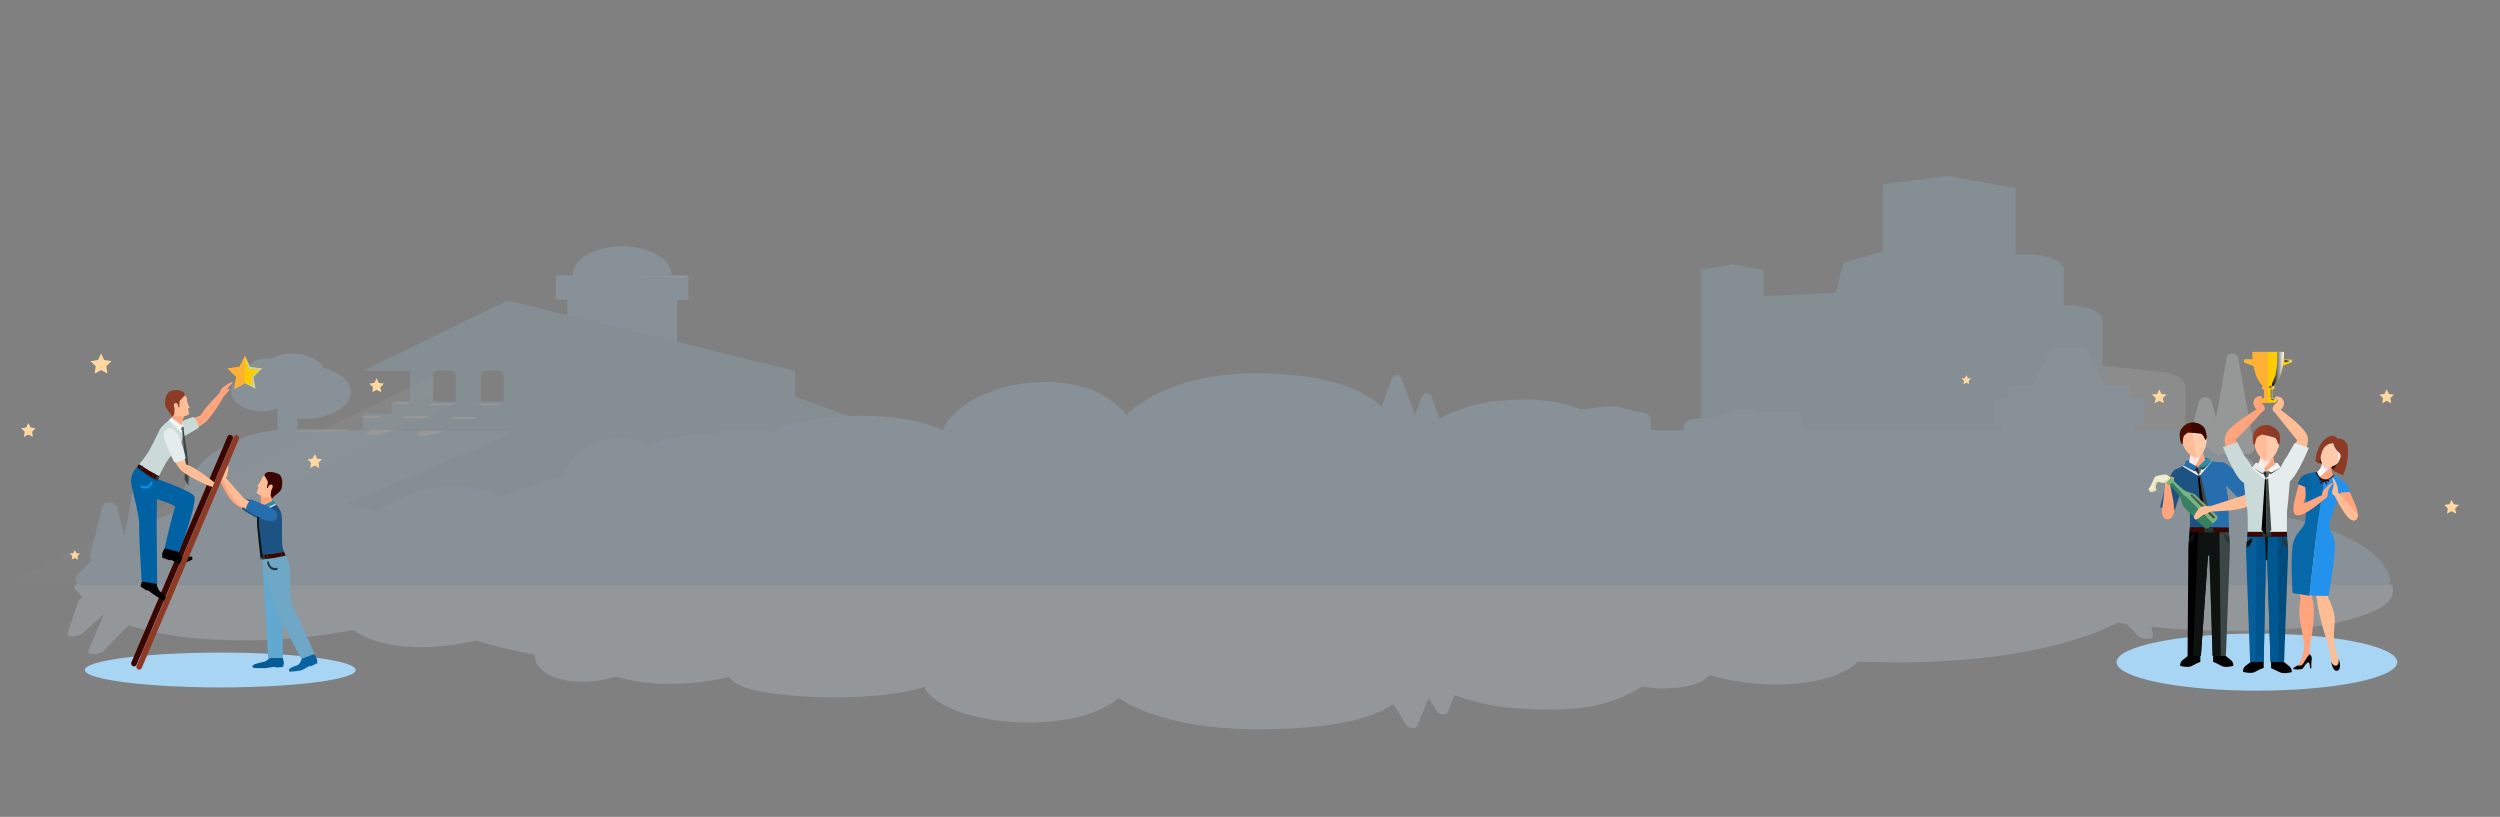 <?xml version="1.0" encoding="utf-8"?>
<!-- Generator: Adobe Illustrator 22.0.1, SVG Export Plug-In . SVG Version: 6.00 Build 0)  -->
<svg version="1.1" id="Layer_1" xmlns="http://www.w3.org/2000/svg" xmlns:xlink="http://www.w3.org/1999/xlink" x="0px" y="0px"
	 width="919.4px" height="300.4px" viewBox="0 0 919.4 300.4" style="enable-background:new 0 0 919.4 300.4;" xml:space="preserve"
	>
<rect x="0" y="0" width="919.4" height="300.4" fill="#808080" stroke="none"/>
<style type="text/css">
	.st0{opacity:0.2;}
	.st1{opacity:0.6;}
	.st2{fill:#E8EAED;}
	.st3{fill:#A8D5F4;}
	.st4{fill:#96C7E2;}
	.st5{fill:#9AC8E2;}
	.st6{fill:#F8F9FA;}
	.st7{fill:url(#SVGID_1_);}
	.st8{fill:#C5221F;}
	.st9{fill:url(#SVGID_2_);}
	.st10{fill:url(#SVGID_3_);}
	.st11{fill:url(#SVGID_4_);}
	.st12{opacity:0.3;fill:url(#SVGID_5_);enable-background:new    ;}
	.st13{fill:url(#SVGID_6_);}
	.st14{fill:#E1F4FF;}
	.st15{fill:url(#SVGID_7_);}
	.st16{fill:url(#SVGID_8_);}
	.st17{fill:#FFD89F;}
	.st18{fill:#3B0500;}
	.st19{fill:#FFA47C;}
	.st20{fill:#1D5383;}
	.st21{fill:#065A93;}
	.st22{fill:#61A9D1;}
	.st23{fill:#0A63A0;}
	.st24{fill:#6FA7C6;}
	.st25{fill:#2C3534;}
	.st26{fill:#276EAE;}
	.st27{fill:url(#SVGID_9_);}
	.st28{fill:#576A68;}
	.st29{fill:#278DAE;}
	.st30{fill:#0E1211;}
	.st31{fill:#FFBD95;}
	.st32{fill:#C9DAD8;}
	.st33{fill:#0061A3;}
	.st34{fill:#ACBBB9;}
	.st35{fill:#E4EDEB;}
	.st36{fill:url(#SVGID_10_);}
	.st37{fill:#F4F8F7;}
	.st38{fill:#3A4745;}
	.st39{fill:#8D3B26;}
	.st40{fill:#0096EA;}
	.st41{fill:#FFCC00;}
	.st42{fill:#FFB136;}
	.st43{clip-path:url(#SVGID_12_);}
	.st44{fill:url(#SVGID_13_);}
	.st45{fill:#FFCAAA;}
	.st46{fill:url(#SVGID_14_);}
	.st47{opacity:0.1;fill:#FF4500;enable-background:new    ;}
	.st48{fill:url(#SVGID_15_);}
	.st49{fill:url(#SVGID_16_);}
	.st50{fill:#1D2323;}
	.st51{fill:url(#SVGID_17_);}
	.st52{fill:url(#SVGID_18_);}
	.st53{fill:#368160;}
	.st54{fill:#74B57E;}
	.st55{fill:url(#SVGID_19_);}
	.st56{fill:#EFEDD1;}
	.st57{fill:#E0DAA1;}
	.st58{clip-path:url(#SVGID_21_);}
	.st59{fill:url(#SVGID_22_);}
	.st60{fill:url(#SVGID_23_);}
	.st61{fill:#004C7F;}
	.st62{fill:#005893;}
	.st63{fill:#055D99;}
	.st64{fill:#00558E;}
	.st65{fill:url(#SVGID_24_);}
	.st66{fill:url(#SVGID_25_);}
	.st67{fill:url(#SVGID_26_);}
	.st68{fill:url(#SVGID_27_);}
	.st69{fill:url(#SVGID_28_);}
	.st70{fill:url(#SVGID_29_);}
	.st71{fill:url(#SVGID_30_);}
	.st72{fill:#0768AA;}
	.st73{fill:#2392EC;}
	.st74{fill:#291417;}
	.st75{fill:#42262B;}
	.st76{fill:#2E0008;}
	.st77{fill:#583339;}
	.st78{fill:#0863A0;}
	.st79{fill:url(#SVGID_31_);}
	.st80{fill:url(#SVGID_32_);}
	.st81{fill:url(#SVGID_33_);}
	.st82{fill:url(#SVGID_34_);}
	.st83{fill:url(#SVGID_35_);}
</style>
<title>question_background22222</title>
<g>
	<g class="st0">
		<g class="st1">
			<path class="st2" d="M794,136.6l-42.8-4.2v48h52.5v-38.1C803.7,139.5,799.7,137.1,794,136.6z"/>
		</g>
		<path class="st3" d="M253.2,101.2H247c0-5.9-8.2-10.6-18.2-10.6s-18.2,4.7-18.2,10.6h-6.2v9h4.2v28.3H249v-28.2h4.2L253.2,101.2
			L253.2,101.2z"/>
		<path class="st4" d="M292.4,145.9v-9.5l-105.7-25.9l-53.2,25.9h17.3v11.3H144v4.4h-10.5v5.9h100.9l8.5,8.4H284l4.8-8.4H312v-5
			L292.4,145.9L292.4,145.9z M167.6,147.7h-8.4v-9.6c0.1-1.1,1.1-1.9,2.2-1.8l0,0h0.1h3.8c1.1-0.2,2.1,0.6,2.3,1.7v0.1L167.6,147.7
			L167.6,147.7z M185.2,147.7h-8.4v-9.6c0.1-1.1,1.1-1.9,2.2-1.8h3.9c1.1-0.2,2.1,0.6,2.3,1.7v0.1V147.7z"/>
		<path class="st5" d="M773.4,117.8c0-3-5.7-5.5-12.6-5.5h-1.8V99.2c0-3.1-5.7-5.6-12.6-5.6h-5.2V69.2l-24.9-4.5l-23.7,3v24.7
			l-14.7,4.3l-2.8,11l-26.5,1.2v-9.7l-11.4-2l-11.5,2v63.2h147.5V117.8z"/>
		<path class="st3" d="M838.9,192.8c-0.1-10.7-6.2-20.9-16.6-28.1c-7.8-4.5-16.6-6.7-25.6-6.4H663.8l-1.9-6.8h-15l-1-0.4
			c-2.8-1.1-5.9-1.2-8.8-0.2l-8.2,3h-5.6c-2.1-0.1-3.9,1.4-4.2,3.5v0.8H607v-4c-0.1-1.2-1.1-2.2-2.3-2.4l-11.8-2.5l-11.6,1.3
			l0.6,7.6h-475c-9-0.3-17.7,1.9-25.5,6.4l-0.5,0.3c-9.9,6.1-16,16.5-16.7,28.1l-0.4,21.1h775.4L838.9,192.8z"/>
		<path class="st3" d="M851,194.7l-65.8-28v-10.9h3.4v-9.5h-5.5V142l-8.7-0.2L767,128h-12.4l-7.4,13.8l-8.7,0.2v4.3H733v9.5h3.4
			v15.8l31.3,24.4L851,194.7z"/>
		<path class="st3" d="M747,156h26v5h-26V156z M747,164h26v5h-26V164z"/>
		<path class="st4" d="M186.2,160.4v-1.7c0-1.5,2.5-2.7,5.5-2.7h8v-6.8l23.9-10.8l22.4,10.8v4.3h15.6c2,0,3.5,0.8,3.5,1.7v37.1
			H110.6L186.2,160.4z"/>
		<path class="st3" d="M119,135.3c-1.5-3-6.1-5.3-11.5-5.3c-2.8,0-5.6,0.7-8,2l-1.6-0.2c-3.6,0-6.6,1.9-6.6,4.2c0,0.5,0.2,1,0.4,1.4
			c-4,1.2-6.7,3.7-6.7,6.6c0,4,5.2,7.3,11.6,7.3c1.9,0,3.7-0.4,5.5-1v8.7h7.3v-5.1l2.6,0.1c9.4,0,17-4.4,17-9.8c0-4-4.1-7.4-10-9
			V135.3z"/>
		<path class="st6" d="M165.9,149l1.6-0.6h-8.4l-1.6,0.6H165.9z M156.3,153.7l1.7-0.7h-8.3l-1.7,0.7H156.3z"/>
		
			<linearGradient id="SVGID_1_" gradientUnits="userSpaceOnUse" x1="-1521.405" y1="-161" x2="-1521.405" y2="-160" gradientTransform="matrix(21 0 0 -1 32067 -2)">
			<stop  offset="0" style="stop-color:#F8F9FA;stop-opacity:0"/>
			<stop  offset="0.15" style="stop-color:#F8F9FA;stop-opacity:0.2"/>
			<stop  offset="0.32" style="stop-color:#F8F9FA;stop-opacity:0.5"/>
			<stop  offset="0.48" style="stop-color:#F8F9FA;stop-opacity:0.7"/>
			<stop  offset="0.64" style="stop-color:#F8F9FA;stop-opacity:0.8"/>
			<stop  offset="0.78" style="stop-color:#F8F9FA;stop-opacity:0.9"/>
			<stop  offset="0.9" style="stop-color:#F8F9FA"/>
			<stop  offset="1" style="stop-color:#F8F9FA"/>
		</linearGradient>
		<path class="st7" d="M125.1,159l2.9-1h-18.1l-2.9,1H125.1z"/>
		<path class="st8" d="M98.1,159L98.1,159z"/>
		
			<linearGradient id="SVGID_2_" gradientUnits="userSpaceOnUse" x1="-1436.936" y1="360.333" x2="-1419.336" y2="360.333" gradientTransform="matrix(19 0 0 -6 28848 2323)">
			<stop  offset="0" style="stop-color:#F8F9FA;stop-opacity:0"/>
			<stop  offset="0.15" style="stop-color:#F8F9FA;stop-opacity:0.2"/>
			<stop  offset="0.32" style="stop-color:#F8F9FA;stop-opacity:0.5"/>
			<stop  offset="0.48" style="stop-color:#F8F9FA;stop-opacity:0.7"/>
			<stop  offset="0.64" style="stop-color:#F8F9FA;stop-opacity:0.8"/>
			<stop  offset="0.78" style="stop-color:#F8F9FA;stop-opacity:0.9"/>
			<stop  offset="0.9" style="stop-color:#F8F9FA"/>
			<stop  offset="1" style="stop-color:#F8F9FA"/>
		</linearGradient>
		<path class="st9" d="M103,158c-2.4,0-4.8,0.2-7.2,0.6c-4.2,0.7-8.1,2.4-11.4,5L84,164c1.9-0.2,3.7-0.6,5.4-1.4
			c3.9-2.5,8.3-4,12.9-4.2L103,158L103,158z"/>
		
			<linearGradient id="SVGID_3_" gradientUnits="userSpaceOnUse" x1="-1437.577" y1="5.85" x2="-1437.577" y2="7.44" gradientTransform="matrix(9.99 0 0 -2 14501.399 463)">
			<stop  offset="0" style="stop-color:#F8F9FA;stop-opacity:0"/>
			<stop  offset="0.15" style="stop-color:#F8F9FA;stop-opacity:0.2"/>
			<stop  offset="0.32" style="stop-color:#F8F9FA;stop-opacity:0.5"/>
			<stop  offset="0.48" style="stop-color:#F8F9FA;stop-opacity:0.7"/>
			<stop  offset="0.64" style="stop-color:#F8F9FA;stop-opacity:0.8"/>
			<stop  offset="0.78" style="stop-color:#F8F9FA;stop-opacity:0.9"/>
			<stop  offset="0.9" style="stop-color:#F8F9FA"/>
			<stop  offset="1" style="stop-color:#F8F9FA"/>
		</linearGradient>
		<path class="st10" d="M136.5,158c-2,1.1-2,2,0.1,2c2.9-0.2,5.7-0.9,8.4-2H136.5z"/>
		<path class="st6" d="M149.6,148.6l1.4-0.6h-6v0.6H149.6z M138.5,153.7l1.5-0.7h-6v0.7H138.5z M183.8,149l1.6-0.6H177l-1.6,0.6
			H183.8z M319.9,160.4l5-2H304l-5,2H319.9z M173.7,154.1l1.7-0.7h-8.3l-1.7,0.7H173.7z"/>
		
			<linearGradient id="SVGID_4_" gradientUnits="userSpaceOnUse" x1="-1437.629" y1="6.151" x2="-1437.629" y2="7.736" gradientTransform="matrix(9.99 0 0 -2 14520.399 463)">
			<stop  offset="0" style="stop-color:#F8F9FA;stop-opacity:0"/>
			<stop  offset="0.15" style="stop-color:#F8F9FA;stop-opacity:0.2"/>
			<stop  offset="0.32" style="stop-color:#F8F9FA;stop-opacity:0.5"/>
			<stop  offset="0.48" style="stop-color:#F8F9FA;stop-opacity:0.7"/>
			<stop  offset="0.64" style="stop-color:#F8F9FA;stop-opacity:0.8"/>
			<stop  offset="0.78" style="stop-color:#F8F9FA;stop-opacity:0.9"/>
			<stop  offset="0.9" style="stop-color:#F8F9FA"/>
			<stop  offset="1" style="stop-color:#F8F9FA"/>
		</linearGradient>
		<path class="st11" d="M155,158.4c-2,1.1-2,2,0.1,2c2.9-0.2,5.7-0.9,8.4-2H155z"/>
		
			<linearGradient id="SVGID_5_" gradientUnits="userSpaceOnUse" x1="-1587.827" y1="456.047" x2="-1588.116" y2="456.615" gradientTransform="matrix(168 0 0 -77.3 266866 35457.199)">
			<stop  offset="0" style="stop-color:#FFFFFF;stop-opacity:0"/>
			<stop  offset="9.000000e-02" style="stop-color:#FFFFFF;stop-opacity:0.1"/>
			<stop  offset="0.26" style="stop-color:#FFFFFF;stop-opacity:0.2"/>
			<stop  offset="0.5" style="stop-color:#FFFFFF;stop-opacity:0.4"/>
			<stop  offset="0.78" style="stop-color:#FFFFFF;stop-opacity:0.7"/>
			<stop  offset="1" style="stop-color:#FFFFFF"/>
		</linearGradient>
		<path class="st12" d="M167.4,148.4h-8v-9.2c0-0.5,0.2-1,0.6-1.1L0,215.2h29.4"/>
		
			<linearGradient id="SVGID_6_" gradientUnits="userSpaceOnUse" x1="-1544.754" y1="-578.08" x2="-1543.758" y2="-578.08" gradientTransform="matrix(30 0 0 -0.6 46565 -245)">
			<stop  offset="0" style="stop-color:#F1F3F4;stop-opacity:0"/>
			<stop  offset="0.22" style="stop-color:#F1F3F4;stop-opacity:0.3"/>
			<stop  offset="0.5" style="stop-color:#F1F3F4;stop-opacity:0.6"/>
			<stop  offset="0.73" style="stop-color:#F1F3F4;stop-opacity:0.8"/>
			<stop  offset="0.91" style="stop-color:#F1F3F4;stop-opacity:0.9"/>
			<stop  offset="1" style="stop-color:#F1F3F4"/>
		</linearGradient>
		<path class="st13" d="M252.2,102.1v-0.6h-29.9L252.2,102.1z"/>
		<path class="st14" d="M30.9,214.2h845.6c1.5,0,3.3,0.8,3.4,1.6c0.5,2,0.3,5.5-6.1,8.5c-9.8,4.6-23.7,7.7-53.2,7.7
			c-9.9,0-19.6-0.5-29.4-1.5l0.6,3.2c0.3,1.7-4,1.7-5.7,0l-4-4.2l-3.3-0.5c-17.7,9-46.2,14.6-81,14.6c-4.8,0-9.7-0.1-14.5-0.3
			c-4,4.4-15,8.4-29.4,8.4c-8.6,0.1-17-1.1-25.2-3.4c-3,3.5-9.7,4.9-17.5,4.9c-2.4,0-4.9-0.3-7.3-0.7c-12,7.3-23.3,9.2-42.7,8.2
			c-9-0.3-17.8-2-26.3-5l-2.4,6.2c-0.5,1.1-3.1,1.1-3.8,0l-3.3-5.1l-4.2,10.1c-0.4,1.1-3,1.1-3.8,0l-5-8c-6.7,4.8-20.8,9.3-49.5,9.3
			c-37,0-51.4-11.5-51.4-11.5c-4.7,3.6-10.1,6-15.7,7.2c-12.1,2.5-24.5,2.4-36.5-0.3c-5.2-1-10.1-3-14.6-5.8
			c-5.3-3.7-4.5-5.3-4.5-5.3s-5.2,2-16.5,3.2c-9.9,0.9-19.7,1-29.6,0.3c-19.9-1.3-24.9-4.8-25.9-7.1c-7.1,1.8-14.5,2.6-21.7,2.6
			c-6.8,0.1-13.5-0.8-19.9-2.7c-4,1.2-8.1,1.9-12.3,1.9c-10.7,0-17.7-4.3-17.7-10c-7.3-1.3-14.4-3-21.4-5.1
			c-20.9,4.6-36.9,2.2-45.3-3.9c-13.4,2.5-26.9,3.8-40.6,3.8c-16.9,0-31.5-2-42-5.6l-9,9.3c-1.8,1.9-6.6,1.9-5.8,0l5.7-13.2h-0.2
			l-7.4,6.7c-2,1.8-6.3,1.8-5.7,0l3.9-11.5c0.3-0.7,0.9-1.2,1.6-1.4l-3-3.5C26.8,215.5,28.8,214.2,30.9,214.2L30.9,214.2z"/>
		<path class="st3" d="M30.2,215.2h846.6c0.7,0.1,1.4-0.2,1.8-0.7c0.4-0.5,0.6-1.2,0.5-1.8c-1-3.1-3.9-8.6-12.4-13.2
			c-12.7-7-28.4-11.7-57-11.7c-9.3,0-18.4,0.8-27.6,2.2l-1.2-4.6c-0.6-2.6-4.9-2.6-5.5,0l-1.6,6.2l-3,0.7
			c-25.9-14.6-55.1-21.8-84.8-21.2c-4.6,0-9.2,0.1-13.7,0.4c-8.3-7.9-19.2-12.1-30.6-11.8c-7.9-0.2-15.7,1.4-22.9,4.7
			c-3.8-5-10.3-6.8-17.6-6.8c-2.3,0-4.6,0.3-6.8,1c-12.7-10-23.6-12.7-41.3-11.3c-8.3,0.4-16.4,2.7-23.7,6.7l-3-8.3
			c-0.5-1-1.8-1.3-2.7-0.8l0,0c-0.3,0.2-0.6,0.5-0.8,0.8l-2.5,7l-5-13.7c-0.5-1-1.8-1.3-2.7-0.8l0,0c-0.3,0.2-0.6,0.5-0.8,0.8
			l-3.8,10.6c-6.7-6.3-19.9-12.3-46.2-12.3c-33.9,0-47.7,15.3-47.7,15.3c-1.2-2-7-7.4-14-9.8c-11.1-3.3-22.9-3.1-33.9,0.6
			c-6.8,2.2-11.3,5-14.2,7.7c-5.6,5-5.2,7.3-5.2,7.3s-4.5-2.8-14.9-4.4c-9.2-1.3-18.4-1.4-27.6-0.4c-18.9,1.8-24.6,6.5-26.2,9.9
			c-12.7-5-26.7-5-39.4,0c-3.4-1.7-7.1-2.6-10.9-2.6c-10,0-18.3,6-20.6,14c-7.8,2-15.4,4.6-22.9,7.6c-15.2-6.5-32.6-4.3-45.6,5.7
			c-12-3.8-24.4-5.7-36.9-5.6c-15.2-0.1-30.3,2.7-44.4,8.4l-2.5-13.6c-0.5-2.8-5-2.8-5.6,0l-3.5,19.4h-0.3l-2.5-10.1
			c-0.7-2.5-5-2.5-5.6,0l-4.3,17.2c-0.2,0.8,0,1.6,0.6,2.1l-5.6,5.6C27.2,213.2,28.2,215.2,30.2,215.2L30.2,215.2z"/>
		
			<linearGradient id="SVGID_7_" gradientUnits="userSpaceOnUse" x1="-817.669" y1="205.046" x2="-840.389" y2="213.146" gradientTransform="matrix(16.03 0 0 -37 24831.682 16710)">
			<stop  offset="0" style="stop-color:#BDC1C6"/>
			<stop  offset="5.000000e-02" style="stop-color:#C1C5C9"/>
			<stop  offset="0.41" style="stop-color:#DBDEE1"/>
			<stop  offset="0.74" style="stop-color:#EBEEEF"/>
			<stop  offset="1" style="stop-color:#F1F3F4"/>
		</linearGradient>
		<path class="st15" d="M818.8,132.2l-5.8,32.2c-0.1,0.6,0.1,1.3,0.5,1.8s1,0.8,1.7,0.8h11.6c0.7,0,1.3-0.3,1.7-0.8s0.6-1.2,0.5-1.8
			l-5.8-32.2c0-1.2-1-2.2-2.2-2.2S818.8,131,818.8,132.2z"/>
		
			<linearGradient id="SVGID_8_" gradientUnits="userSpaceOnUse" x1="-862.881" y1="103.27" x2="-882.491" y2="113.97" gradientTransform="matrix(11.97 0 0 -18.89 18334.451 8303.06)">
			<stop  offset="0" style="stop-color:#BDC1C6"/>
			<stop  offset="5.000000e-02" style="stop-color:#C1C5C9"/>
			<stop  offset="0.41" style="stop-color:#DBDEE1"/>
			<stop  offset="0.74" style="stop-color:#EBEEEF"/>
			<stop  offset="1" style="stop-color:#F1F3F4"/>
		</linearGradient>
		<path class="st16" d="M808.5,148l-3.4,13.7c-0.2,0.8,0,1.6,0.4,2.3c0.5,0.6,1.2,1,2,1h7c0.8,0,1.5-0.4,2-1
			c0.5-0.7,0.6-1.5,0.4-2.3l-3.4-13.7c-0.4-1.4-1.8-2.2-3.2-1.8C809.4,146.5,808.7,147.1,808.5,148z"/>
	</g>
	<polygon class="st17" points="116.6,168.7 115.8,167 114.9,168.7 113.1,168.9 114.4,170.2 114.1,172.1 115.8,171.2 117.4,172.1 
		117.1,170.2 118.4,168.9 	"/>
	<polygon class="st17" points="139.3,140.8 138.5,139.1 137.7,140.8 135.8,141.1 137.2,142.4 136.9,144.2 138.5,143.4 140.2,144.2 
		139.9,142.4 141.2,141.1 	"/>
	<polygon class="st17" points="38.3,132.4 37.2,130 36,132.4 33.3,132.8 35.2,134.7 34.8,137.4 37.2,136.1 39.5,137.4 39.1,134.7 
		41,132.8 	"/>
	<polygon class="st17" points="11.3,157.2 10.4,155.6 9.6,157.2 7.8,157.5 9.1,158.8 8.8,160.7 10.4,159.8 12.1,160.7 11.8,158.8 
		13.1,157.5 	"/>
	<polygon class="st17" points="28.1,203.4 27.5,202.3 27,203.4 25.7,203.6 26.6,204.5 26.4,205.8 27.5,205.2 28.7,205.8 28.5,204.5 
		29.4,203.6 	"/>
	<path class="st3" d="M81,240c-27.5,0-49.8,2.9-49.8,6.4s22.3,6.4,49.8,6.4s49.8-2.9,49.8-6.4S108.5,240,81,240z"/>
	<path class="st18" d="M48.3,243.6l35.4-83.1c0.2-0.5,0.8-0.7,1.3-0.5l0.1,0.1c0.5,0.2,0.7,0.8,0.5,1.3l-35.4,83.1
		c-0.2,0.5-0.8,0.7-1.3,0.5l-0.1-0.1C48.3,244.7,48.1,244.1,48.3,243.6z"/>
	<path class="st19" d="M93.4,185.6c-2.5-0.9-6.7-3.9-7.6-2.1s3.5,3.7,7.7,5.6s5.7,2.4,6.2,0.1C100.1,187.4,95.9,186.5,93.4,185.6z"
		/>
	<path class="st19" d="M85.7,180.1c-1.7-1.9-4.2-4.7-4.2-4.7l-1,0.8c0,0,1.5,3,2.6,4.9c1.2,2,2.3,3.6,3.4,4.2
		c0.6,0.5,1.6,0.4,2.1-0.3c0.2-0.3,0.3-0.6,0.3-1C88.5,183.2,87.3,182,85.7,180.1z"/>
	<path class="st19" d="M82.4,171.2c-0.4,0-0.8,1.1-1.2,1.9c-0.6,1.2-1.2,1.4-1.3,2.2s0.4,1.3,1,1c0.7-0.4,1.2-1.1,1.3-1.9
		C82.5,173.4,82.8,171.2,82.4,171.2z"/>
	<path class="st20" d="M97.4,186.3c-1.7-0.8-6.4-2.9-6.6-2.7c-0.9,1-1.5,2.1-1.8,3.4c-0.1,0.4,4.1,2.9,6.2,3.8
		c0.6,0.3,4.2,1.7,5.2-0.4C101.1,188.9,100.2,187.6,97.4,186.3z"/>
	<path class="st21" d="M99.5,241.6c-0.6,0.7-1.3,1.3-2.1,1.7c-0.8,0.2-3.5,0.7-4.3,1.3c-0.2,0.1-0.3,0.6-0.2,0.8
		c0.4,0.5,3.6,0.3,4.8,0.3c0.9-0.1,3.5-0.5,3.5-0.5l0.1,0.3l2.7-0.2c0.2-0.5,0.4-1,0.4-1.6c-0.1-0.8-0.3-1.6-0.7-2.3L99.5,241.6z"/>
	<path class="st22" d="M96.4,204.9l1,16.8l1.2,20.3h5.4c0,0,0-17.1-0.3-20.1s1.4-11.5,1.7-13.1c0.4-1.9,0.1-3.8-1-5.4
		C103.8,202.2,96.4,204.9,96.4,204.9z"/>
	<path class="st23" d="M115.1,240.3l-4,1.7c-0.3,0.9-0.7,1.7-1.3,2.4c-0.7,0.5-3,0.9-3.5,1.8c-0.1,0.2,0.1,0.8,0.1,0.8
		c1.5,0,3-0.2,4.5-0.5c1.1-0.5,2.1-1.1,3.1-1.7l0.2,0.3l2.5-1.2c0-0.5,0-1.1-0.2-1.6C116.2,241.4,115.7,240.8,115.1,240.3z"/>
	<path class="st20" d="M103.5,189.1c-0.5-2.3-2.4-4.3-2.7-3.8s-3.2,1-4.2,0.8c0,0-2.2,2.9-2,5.8c0.2,2.6,0.6,5.2,1.1,7.8
		c0.5,3.1,1.3,8.7,1.3,8.7l8.8-2c0,0-1-3-1.7-4.4S104,191.4,103.5,189.1z"/>
	<path class="st24" d="M106.7,209.4c-0.1-2.8-1.6-5.1-2.4-6.4c-2.7,0.5-5.4,0.8-8.1,1l0.6,4.3l4.6,16.4l9.4,17.6l4.9-1.8
		c0,0-6-13.6-7.9-17.1C106.3,220.8,106.8,211.1,106.7,209.4z"/>
	<path class="st25" d="M99.9,208.5c-0.6-0.5-1-1.3-1-2.1l-0.7,0.2c0.1,1,0.5,1.9,1.2,2.5c0.8,0.6,1.8,0.8,2.7,0.4l-0.1-0.7
		C101.3,209,100.5,208.9,99.9,208.5z"/>
	<path class="st18" d="M100.4,203.6c-2.2,0.3-4.2,0.4-4.2,0.4l0.3,1.7c0,0,3.2-0.3,4.3-0.5s4.3-0.9,4.3-0.9l-0.8-1.4
		C104.3,203,101.4,203.5,100.4,203.6z"/>
	<polygon class="st25" points="96.2,204 96.4,205.7 97.5,205.6 97.3,203.9 	"/>
	
		<rect x="103.4" y="203.1" transform="matrix(0.987 -0.162 0.162 0.987 -31.642 19.443)" class="st25" width="0.3" height="1.8"/>
	
		<rect x="98.3" y="203.7" transform="matrix(0.993 -0.121 0.121 0.993 -24.033 13.415)" class="st25" width="0.3" height="1.8"/>
	<polygon class="st20" points="95.7,185.8 95.7,187.3 100.7,184.9 99.8,183.8 	"/>
	<polygon class="st26" points="96,187.6 97,185.2 95.7,185.8 	"/>
	<path class="st19" d="M100,181.6c0.1-0.8-4.1,0.1-4.2,0.4s0.5,3.4,0,4.5c0,0,0,0.6,0.8,0.5c1.3-0.4,2.6-1.1,3.7-1.9
		C99.9,184,99.8,182.8,100,181.6z"/>
	
		<linearGradient id="SVGID_9_" gradientUnits="userSpaceOnUse" x1="100.028" y1="480.779" x2="97.758" y2="487.209" gradientTransform="matrix(1 0 0 1 0 -298)">
		<stop  offset="0" style="stop-color:#B5BFBF"/>
		<stop  offset="1" style="stop-color:#FFFFFF"/>
	</linearGradient>
	<polygon class="st27" points="96.4,186.9 95.3,188.9 101.6,185.6 101,185.2 	"/>
	<polygon class="st20" points="95.9,186.9 97.2,186.9 96.4,186.1 	"/>
	<path class="st28" d="M95.7,186.5l-0.4,1.2l0.5,0.3l0.8-0.6c0-0.2-0.1-0.4-0.2-0.6C96.2,186.6,96,186.6,95.7,186.5z"/>
	<polygon class="st29" points="96.4,186.1 96.4,187.6 101.3,185.2 100.5,184.1 	"/>
	<path class="st30" d="M95.8,188l-0.5-0.3c-0.5,1.1-0.8,2.3-0.8,3.5c-0.1,2.6,1.4,14.8,1.4,14.8l0.7-1.6c0,0-1.2-8.9-1.4-11.5
		C95.1,191.3,95.4,189.6,95.8,188z"/>
	<path class="st31" d="M97.5,174.6c-0.8,0.5-1.3,1.2-1.5,2.1c-0.8,1.3-1.4,2.1-1.4,2.1l0.5,0.4c0,0-0.4,1-0.7,1.8
		c-0.2,0.4,0.9,0.9,1.9,1.5c0.9,0.4,1.9,0.6,2.9,0.4c1-0.4,1.9-1.2,2.5-2.1c1.3-1.9,1.3-3.3,1.1-3.8
		C102.1,174.3,98.8,173.6,97.5,174.6z"/>
	<path class="st18" d="M102.2,174.2c-1.7-0.7-3.7-0.9-4.5-0.2c-0.2,0.3-0.4,0.5-0.5,0.9c0.5,0.7,1,1.5,1.3,2.3
		c0,0.7-0.2,1.5-0.4,2.1l0.4,0.2c0,0,0.3-1.4,1.2-1.3c1.3,0.1,0.1,2,0.1,2l-0.3,1.9c0,0,0.4,1.6,0.8,1c0.8-1.1,2.6-1.9,3.2-3.3
		C103.9,178.5,104.3,175.1,102.2,174.2z"/>
	<path class="st31" d="M83.8,171.3c-0.4,0-0.8,1.1-1.2,1.9c-0.6,1.2-1.2,1.4-1.3,2.2s0.4,1.3,1,1c0.7-0.4,1.2-1.1,1.3-1.9
		C83.9,173.5,84.2,171.3,83.8,171.3z"/>
	<path class="st19" d="M74.1,152.7c-4.1,1.5-13,4.2-13.1,7.1c0,0,0.3,1.7,1.6,2.1c2.4,0.7,12.3-5.8,12.9-6.8S75.6,152.1,74.1,152.7z
		"/>
	<path class="st32" d="M64,156.3c-0.6,0.4-4.2,2.5-3.1,4.7c0.8,1.6,2.5,1.7,5.5,0.1c1.8-0.9,6.7-3.6,6.7-3.9
		c-0.2-1.4-0.9-2.7-1.8-3.8C71,153.1,66.2,155.1,64,156.3z"/>
	<path class="st19" d="M80.7,144.6c-2.6,2.7-7.6,7.7-7.5,9.9c0,0,0.4,1.4,1.4,1.3c1.8-0.2,7.5-9.3,7.8-10.4S81.6,143.6,80.7,144.6z"
		/>
	<path d="M67.1,205c-0.7-0.7-1.3-1.5-1.7-2.4l-4.4-1.4c-0.6,0.6-1,1.4-1.3,2.2c-0.1,0.6-0.1,1.2,0,1.7l2.8,1l0.2-0.3
		c1.1,0.6,2.3,1.1,3.5,1.5c1.2,0.2,4.5-1.5,4.5-1.5s0.1-0.7,0-0.9C70.1,204.2,67.9,205.4,67.1,205z"/>
	<path class="st33" d="M57.2,175.9c0,0-5.9,1.4-6.9,2.3s0.8,2.6,2,3.4c1.4,0.9,12.5,3.8,12.1,4.9c-1.1,3-3.9,15.1-3.9,15.1l5.4,1.4
		c0,0,6.5-17.2,5.6-20.4C71,180.8,57.2,175.9,57.2,175.9z"/>
	<path d="M58.6,217.3c-0.5-0.8-0.8-1.6-1-2.6l-3.8-2.3c-0.7,0.5-1.2,1-1.7,1.7c-0.2,0.5-0.3,1.1-0.4,1.6l2.3,1.5l0.3-0.2
		c0,0,2.1,1.6,2.9,2.1c1,0.6,3.7,2.4,4.4,2.1c0.2-0.1,0.3-0.6,0.2-0.8C61.3,219.6,59.2,217.9,58.6,217.3z"/>
	<path class="st32" d="M63,154.5c-0.1-0.5-3.2,1.5-4.3,3.6c-1.5,3-2.6,5.4-3.4,6.8c-1.4,2.5-3.1,4.8-5,6.8l7.5,4.9
		c1-2.3,2.2-4.6,3.5-6.8c1.8-2.9,4.1-4.3,5.2-6.7c1.3-2.8,0.3-6.3,0.3-6.3C65.7,156.7,63.1,155,63,154.5z"/>
	<path class="st33" d="M57.8,176.7l-7.4-5c-1.8,1.8-2.6,4.5-2,7c0.3,1.6,3,11.5,2.8,14.6s0.9,20.5,0.9,20.5l5.7,1l-0.2-22
		L57.8,176.7z"/>
	<path class="st18" d="M51.1,170.7l-0.8,1.1c0,0,2.8,2,3.7,2.7s3.8,2.3,3.8,2.3l0.8-1.6c0,0-1.8-1-3.7-2.1L51.1,170.7z"/>
	<polygon class="st25" points="56.9,176.3 57.9,176.8 58.6,175.2 57.8,174.8 	"/>
	
		<rect x="51" y="172" transform="matrix(0.558 -0.83 0.83 0.558 -119.849 119.144)" class="st25" width="1.9" height="0.3"/>
	
		<rect x="55.5" y="174.8" transform="matrix(0.525 -0.851 0.851 0.525 -122.08 131.061)" class="st25" width="1.9" height="0.3"/>
	<polygon class="st34" points="62.8,154.4 67.3,157.8 67.7,156.4 63.8,153.4 	"/>
	<polygon class="st35" points="67,158.1 67.7,156.4 66.4,155.4 	"/>
	<path class="st19" d="M64.2,150.4c-0.2,1.6-0.8,3-1.7,4.3c0.6,0.6,1.3,1.1,2,1.4c0.7,0.2,1.5,0.4,2.3,0.4c-0.1-1.3,1.3-4.1,1.4-4.4
		S64.3,149.6,64.2,150.4z"/>
	
		<linearGradient id="SVGID_10_" gradientUnits="userSpaceOnUse" x1="65.466" y1="452.518" x2="64.196" y2="456.108" gradientTransform="matrix(1 0 0 1 0 -298)">
		<stop  offset="0" style="stop-color:#B5BFBF"/>
		<stop  offset="1" style="stop-color:#FFFFFF"/>
	</linearGradient>
	<polygon class="st36" points="62.3,154.6 61.7,155 67.3,159.5 66.7,157.3 	"/>
	<polygon class="st34" points="65.9,157.2 67.2,157.4 66.9,156.5 	"/>
	<path class="st28" d="M66.7,157.2c-0.2,0.1-0.3,0.3-0.3,0.5l0.7,0.8l0.6-0.2l-0.1-1.3C67.2,157,66.9,157.1,66.7,157.2z"/>
	<polygon class="st37" points="62,154.6 66.6,158 66.9,156.5 63.1,153.6 	"/>
	<path class="st38" d="M67.6,158.3l-0.6,0.2c0,0,0.2,2.3,0.5,4.9c0.5,4.3,0.6,8.6,0.4,12.9l1.4,2.3c0.2-5.5-0.2-11.1-1.2-16.5
		C67.8,160.1,67.6,158.3,67.6,158.3z"/>
	<path class="st31" d="M68.8,147.6c0.1-0.9-0.3-1.9-0.9-2.5c-1-1.3-4.5-1.4-5.9,1.1c-0.3,0.5-0.7,1.9,0.2,4.1c0.4,1.1,1.1,2,2,2.6
		c0.9,0.4,2,0.5,3,0.3c1.1-0.3,2.3-0.5,2.3-1c-0.1-0.9-0.3-2-0.3-2l0.6-0.2C69.8,150,69.3,149.1,68.8,147.6z"/>
	<path class="st39" d="M63.3,143.6c-2.4,0.4-2.8,3.9-2.6,5.3c0.3,1.6,1.9,2.8,2.4,4.1c0.3,0.7,1-0.8,1-0.8l0.1-2c0,0-0.8-2.1,0.5-2
		c0.9,0.1,0.9,1.6,0.9,1.6l0.4-0.1c-0.1-0.8,0-1.5,0.1-2.3c0.6-0.7,1.2-1.4,1.9-1.9c0-0.3-0.1-0.7-0.3-1
		C67.3,143.6,65.2,143.2,63.3,143.6z"/>
	<path class="st40" d="M54,178.8c-0.7,0.2-1.5,0.1-2.1-0.4l-0.3,0.7c0.8,0.6,1.8,0.8,2.7,0.4c0.9-0.4,1.6-1.2,1.9-2.1l-0.7-0.4
		C55.3,177.8,54.7,178.5,54,178.8z"/>
	<path class="st31" d="M62.8,157.7c0,0-1.7,0.1-2.2,1.4c-0.9,2.4,4.6,12.8,5.6,13.4s2.9,0.4,2.4-1.1
		C67.5,167.2,65.7,158.1,62.8,157.7z"/>
	<path class="st35" d="M61.7,157.6c-1.6,0.7-1.9,2.4-0.7,5.5c0.8,1.9,2.9,7,3.3,7c1.4-0.1,2.8-0.6,3.9-1.4c0.3-0.3-1.2-5.3-2.1-7.6
		C65.8,160.4,64,156.6,61.7,157.6z"/>
	<path class="st31" d="M78.7,177.3c-3.1-2.4-8.9-6.9-11.2-6.5c0,0-1.4,0.6-1.2,1.6c0.4,1.8,10.6,6.5,11.8,6.7S79.8,178.2,78.7,177.3
		z"/>
	<path class="st39" d="M87.3,160.1L87.3,160.1c-0.5-0.2-1.1,0-1.3,0.5l0,0l-35.8,84.3c-0.2,0.5,0.1,1.1,0.6,1.3l0,0l0,0
		c0.5,0.2,1.1,0,1.3-0.5l0,0l35.8-84.3C88,160.8,87.8,160.3,87.3,160.1z"/>
	<path class="st19" d="M82,142.5c-0.8,0.6-1.2,1.5-1.2,2.5c0,0.8,0.9,1,1.7,0.5s0.4-1.4,1.3-2.8c0.6-0.9,2-1.7,1.7-2.1
		S83,141.6,82,142.5z"/>
	<path class="st19" d="M83.1,143.9c-0.6,0.6-0.9,1.3-0.8,1.4s0.7-0.3,1.3-0.9s0.9-1.3,0.7-1.4S83.6,143.2,83.1,143.9z"/>
	<polygon class="st41" points="92,134.9 90.1,130.9 88.1,134.9 83.7,135.5 86.9,138.6 86.2,143 90.1,140.9 94,143 93.2,138.6 
		96.4,135.5 	"/>
	<polygon class="st42" points="83.7,135.5 86.9,138.6 86.2,143 90.1,140.9 90.1,130.9 88.1,134.9 	"/>
	<polygon class="st3" points="91.9,135 90.1,131.2 90.1,131.2 91.6,135.6 95.7,135.9 92.7,138.4 93.1,141.9 90.1,140.8 93.8,142.7 
		93.1,138.6 96.1,135.6 	"/>
	<path class="st31" d="M94.3,185.6c-2.4-0.9-6.3-3.8-7.2-2s3.3,3.6,7.3,5.4s5.4,2.3,5.9,0.1C100.7,187.3,96.7,186.4,94.3,185.6z"/>
	<path class="st31" d="M87,180.2c-1.7-1.9-4.2-4.7-4.2-4.7l-1,0.8c0,0,1.5,3,2.6,4.9c1.2,2,2.3,3.6,3.4,4.2c1.7,0.9,2.5-0.7,2.3-1.3
		C89.9,183.3,88.7,182.1,87,180.2z"/>
	<path class="st26" d="M98.8,186.4c-1.7-0.8-6.4-2.9-6.6-2.7c-0.9,1-1.5,2.1-1.8,3.4c-0.1,0.4,4.1,2.9,6.2,3.8
		c0.6,0.3,4.2,1.7,5.2-0.4C102.4,189.1,101.6,187.7,98.8,186.4z"/>
	<polygon class="st17" points="723.7,139.1 723.2,137.9 722.6,139.1 721.4,139.2 722.3,140.1 722.1,141.3 723.2,140.7 724.2,141.3 
		724,140.1 724.9,139.2 	"/>
	<polygon class="st17" points="902.4,185.4 901.6,183.8 900.8,185.4 898.9,185.7 900.2,187 899.9,188.9 901.6,188 903.3,188.9 
		902.9,187 904.3,185.7 	"/>
	<polygon class="st17" points="878.6,144.9 877.7,143.2 876.9,144.9 875,145.1 876.4,146.4 876.1,148.3 877.7,147.4 879.4,148.3 
		879.1,146.4 880.4,145.1 	"/>
	<ellipse class="st3" cx="830" cy="243.5" rx="51.6" ry="10.5"/>
	<polygon class="st17" points="794.9,144.9 794.1,143.2 793.3,144.9 791.4,145.1 792.8,146.4 792.4,148.3 794.1,147.4 795.8,148.3 
		795.4,146.4 796.8,145.1 	"/>
	
		<rect x="804.2" y="168.9" transform="matrix(0.988 -0.152 0.152 0.988 -16.45 124.889)" class="st20" width="7.8" height="2.1"/>
	<g>
		<g>
			<defs>
				<path id="SVGID_11_" d="M810.5,157c-1.2-1.2-3-1.8-4.7-1.6c-1.9,0.3-3.4,1.6-4.1,3.4c-0.2,1.3-0.1,2.7,0.3,4l0.6,0.5
					c0.5,1.6,1.4,3,2.8,4.1c0,2.6-0.8,3.2-0.8,3.2s1,8.6,4.9,8.1c3.7-0.4,2.1-9.2,2.1-9.2s-0.8-0.2-1.4-3.2c0.9-1.4,1.3-3.1,1.3-4.7
					v-0.1l0.3-0.6C811.7,160.9,811.4,158.1,810.5,157z"/>
			</defs>
			<clipPath id="SVGID_12_">
				<use xlink:href="#SVGID_11_"  style="overflow:visible;"/>
			</clipPath>
			<g class="st43">
				<path class="st19" d="M809.9,164.9c-0.1-1.1-4.8-0.5-4.6,0.6c0.5,4-0.7,5-0.7,5s1,8.6,4.9,8.1c3.7-0.4,2.1-9.2,2.1-9.2
					S810.5,169.2,809.9,164.9z"/>
				
					<linearGradient id="SVGID_13_" gradientUnits="userSpaceOnUse" x1="803.564" y1="470.425" x2="810.294" y2="464.555" gradientTransform="matrix(1 0 0 1 0 -298)">
					<stop  offset="0.33" style="stop-color:#FFFFFF"/>
					<stop  offset="0.46" style="stop-color:#FDFBFB"/>
					<stop  offset="0.59" style="stop-color:#F6EEEE"/>
					<stop  offset="0.73" style="stop-color:#EBD9DA"/>
					<stop  offset="0.87" style="stop-color:#DBBCBD"/>
					<stop  offset="1" style="stop-color:#C99A9C"/>
				</linearGradient>
				<polygon class="st44" points="802.2,171.7 806.1,173.6 810.2,166.4 805.9,167 				"/>
				<path class="st45" d="M806.1,156.5c-2.5,0.4-4.4,3.3-3.5,6.4c0.9,3.3,3.7,5.6,5.4,5.3s3.7-3.3,3.5-6.7S808.5,156.1,806.1,156.5z
					"/>
				
					<linearGradient id="SVGID_14_" gradientUnits="userSpaceOnUse" x1="826.737" y1="457" x2="825.667" y2="459.99" gradientTransform="matrix(1 0 0 1 -18 -298)">
					<stop  offset="0" style="stop-color:#EAC2C7"/>
					<stop  offset="0.22" style="stop-color:#F2D9DC"/>
					<stop  offset="0.49" style="stop-color:#F9EEEF"/>
					<stop  offset="0.75" style="stop-color:#FEFBFB"/>
					<stop  offset="1" style="stop-color:#FFFFFF"/>
				</linearGradient>
				<path class="st46" d="M804.7,159.1c0.8,0.2,1.7,0.4,2.5,0.6c0.8,0,1.6,0.2,2.4,0.4c1.3,0.4,1.6,3.2,1.6,3.2s0.1-3.3-0.9-4.2
					S804.7,159.1,804.7,159.1z"/>
				<path class="st18" d="M805.8,155.4c-1.9,0.3-3.4,1.6-4.1,3.4c-0.2,1.3-0.1,2.7,0.3,4l0.7,0.6c0,0,0-2.8,0.6-3.3
					c0.2-0.1,1.3-1,1.3-1s4.7,0.2,5.2,0.6c0.6,0.7,1,1.5,1.3,2.3l0.5-1.1c0,0-0.2-2.8-1.2-3.9C809.2,155.8,807.5,155.2,805.8,155.4z
					"/>
				
					<rect x="798.8" y="152.2" transform="matrix(0.988 -0.152 0.152 0.988 -15.876 124.087)" class="st47" width="8.7" height="27.2"/>
			</g>
		</g>
	</g>
	<path class="st20" d="M804.6,170.5l-4.9,2.4c0,0,4.7,11.4,5.5,14.1c0.3,1,0.3,9.9-0.3,10.6l6.7-1l-3.2-24.4
		C807.1,171.9,805.8,171.3,804.6,170.5z"/>
	<path class="st20" d="M805,197.6L805,197.6C804.9,197.6,804.9,197.6,805,197.6z"/>
	<path class="st26" d="M817.1,170.1l-5.5-0.6c-0.5,1.5-3.1,2.7-3.1,2.7l4.1,26.8l7.3-1.1c-0.3-1.7-0.3-11.8-0.3-12.9
		C819.5,182.2,817.1,170.1,817.1,170.1z"/>
	<path d="M802.6,242.8c-0.6,0.5-0.9,1.3-0.8,2.1c0,0,3,0.8,4.3,0c1-0.6,2.1-1.1,3.1-1.5v-2.6l-3.6-0.3
		C804.6,241.2,803.6,242,802.6,242.8z"/>
	<path d="M817.5,240.5l-3.6,0.3v2.6c1.1,0.4,2.1,1,3.1,1.5c1.3,0.8,4.3,0,4.3,0c0.1-0.8-0.2-1.6-0.8-2.1
		C819.5,242,818.5,241.2,817.5,240.5z"/>
	<polygon class="st38" points="812.2,194.1 812.2,204.3 812.5,204.3 813.7,241.2 818.6,241.2 820.1,201.1 819.6,194 	"/>
	<path class="st25" d="M817.8,196.2c0.1,0.8,0.3,1.6,0.6,2.3c0.4,0.6,0.9,1.1,1.6,1.4l-0.2-2.3L817.8,196.2z"/>
	<polygon class="st30" points="812.2,194.1 813.7,241.2 816.7,241.2 816.2,194 	"/>
	<polygon points="804.8,201.1 804.5,241.2 809.4,241.2 812,204.3 812.2,204.3 812.2,194.1 805.4,194 	"/>
	<path class="st30" d="M804.9,199.9c0.6-0.3,1.2-0.8,1.6-1.4c0.3-0.7,0.6-1.5,0.6-2.3l-2,1.4L804.9,199.9z"/>
	<polygon class="st30" points="806.5,241.2 809.4,241.2 812,204.3 812.2,194.1 808.5,194.1 	"/>
	<polygon class="st30" points="812,204.3 812.5,204.3 812.8,194.1 811.6,194.1 	"/>
	<polygon class="st18" points="805.4,194 805.2,195.8 819.7,195.8 819.6,194 	"/>
	<rect x="810.7" y="194" class="st25" width="3.3" height="1.8"/>
	<polygon class="st20" points="807.7,171.5 807,171.9 808.4,172.2 808,171.6 	"/>
	<polygon class="st20" points="808.6,171.5 808.4,172.2 809.7,171.5 808.9,171.3 	"/>
	<polygon class="st38" points="808.7,174.1 811.9,195 813.4,192.8 809.2,174 	"/>
	<polygon points="808.2,174.2 809.8,193.3 811.9,195 808.7,174.1 	"/>
	
		<linearGradient id="SVGID_15_" gradientUnits="userSpaceOnUse" x1="812.411" y1="467.494" x2="809.591" y2="471.444" gradientTransform="matrix(1 0 0 1 0 -298)">
		<stop  offset="0" style="stop-color:#B5BFBF"/>
		<stop  offset="1" style="stop-color:#FFFFFF"/>
	</linearGradient>
	<polygon class="st48" points="808.6,173.1 808.9,175 813.5,169.7 811.8,169.6 	"/>
	<polygon class="st28" points="808.7,174.1 809.2,174 809.7,171.6 808.4,172.2 	"/>
	
		<linearGradient id="SVGID_16_" gradientUnits="userSpaceOnUse" x1="806.512" y1="470.093" x2="805.762" y2="471.143" gradientTransform="matrix(1 0 0 1 0 -298)">
		<stop  offset="0" style="stop-color:#B5BFBF"/>
		<stop  offset="1" style="stop-color:#FFFFFF"/>
	</linearGradient>
	<polygon class="st49" points="804.1,170.8 802.7,171.5 808.6,175.1 808.3,173.2 	"/>
	<polygon class="st50" points="807,172 808.2,174.2 808.7,174.1 808.4,172.2 	"/>
	<polygon class="st26" points="803.1,171.3 807.3,173.4 808,171.6 804.1,169.5 	"/>
	<polygon class="st29" points="808.6,171.5 809.9,172.9 813.2,169.7 811.8,168.3 	"/>
	
		<linearGradient id="SVGID_17_" gradientUnits="userSpaceOnUse" x1="828.651" y1="470.236" x2="828.191" y2="472.065" gradientTransform="matrix(1 0 0 1 -18 -298)">
		<stop  offset="0" style="stop-color:#241F1A"/>
		<stop  offset="1" style="stop-color:#FFFFFF"/>
	</linearGradient>
	<path class="st51" d="M808.8,171.6l1.2,1.3l3.3-3.2c0,0-2.9,2.5-3.2,2.4C809.6,172,809.1,171.8,808.8,171.6z"/>
	
		<linearGradient id="SVGID_18_" gradientUnits="userSpaceOnUse" x1="823.35" y1="470.438" x2="823.13" y2="471.308" gradientTransform="matrix(1 0 0 1 -18 -298)">
		<stop  offset="0" style="stop-color:#241F1A"/>
		<stop  offset="1" style="stop-color:#FFFFFF"/>
	</linearGradient>
	<path class="st52" d="M807.1,173c-0.2,0.1-4-1.7-4-1.7l4.2,2.1l0.8-1.8C807.7,172.1,807.4,172.5,807.1,173z"/>
	<path class="st19" d="M802.1,173.3c-3-1.1-3.7,0.7-5,6.1s-3,11-0.1,11.5s2.9-5.8,4-8.9S804.5,174.2,802.1,173.3z"/>
	<path class="st31" d="M815.4,171.5c-1.8,1.9,2.5,5.1,4.8,7.4s5,7.9,7.4,6.3s-1.5-6-5-10.3S817.7,169.1,815.4,171.5z"/>
	<path class="st20" d="M800.6,172.5c-3-0.2-6.2,14.1-6.2,14.1l5.4,0.9l1.8-5.2C801.6,182.3,807.8,173,800.6,172.5z"/>
	<path class="st26" d="M816.4,170.1c-4.8,3,3.1,9.3,3.1,9.3l3.8,4l4.6-3C827.9,180.4,819.2,168.4,816.4,170.1z"/>
	<path class="st19" d="M798,178l-1.7-0.1c0,0-0.5,4.1-0.8,6.8s-0.9,3.9,0.1,5.4c0.4,0.6,2,1.8,3.3-0.3c0.8-1.3,0.7-3.3,0.3-5.9
		C798.8,181.6,798,178,798,178z"/>
	<path class="st19" d="M796.8,175.8c-0.6,0.7-0.8,1.7-0.6,2.6c0.1,0.5,0.7,0.9,1.2,0.8c0.1,0,0.2,0,0.2-0.1c0.6-0.4,0.7-0.5,1.2-1.5
		c0.3-0.7,1-1.5,0.7-1.9C798.6,175.1,797.6,175.2,796.8,175.8z"/>
	<path class="st53" d="M797.3,177.7c0,0,3.4,3.4,4.1,4.4c0.5,1,0.9,2,1.1,3.1c0.1,0.5,0.4,1,0.8,1.4l7.4,7.5c0.4,0.5,1.2,0.5,1.6,0
		l0,0l1.4-1.4L798,177L797.3,177.7z"/>
	<path class="st54" d="M807.6,182.2c-0.4-0.4-0.8-0.6-1.3-0.8c-1.1-0.2-2.1-0.6-3.1-1.1c-1-0.7-4.4-4.1-4.4-4.1l-0.7,0.7l15.7,15.7
		l1.4-1.4c0.5-0.5,0.5-1.2,0-1.6L807.6,182.2z"/>
	<path class="st54" d="M796.9,177.2l1.4-1.4c0.2-0.2,0.4-0.2,0.6,0l0.5,0.5c0.2,0.2,0.2,0.4,0,0.6l-1.4,1.4c-0.2,0.2-0.4,0.2-0.6,0
		l-0.5-0.5C796.7,177.6,796.7,177.4,796.9,177.2z"/>
	
		<linearGradient id="SVGID_19_" gradientUnits="userSpaceOnUse" x1="826.106" y1="486.404" x2="831.946" y2="479.634" gradientTransform="matrix(1 0 0 1 -18 -298)">
		<stop  offset="0" style="stop-color:#000000"/>
		<stop  offset="0.23" style="stop-color:#373737"/>
		<stop  offset="0.76" style="stop-color:#C0C0C0"/>
		<stop  offset="1" style="stop-color:#FFFFFF"/>
	</linearGradient>
	<path class="st55" d="M806.3,181.8c-0.2-0.2-0.4-0.2-0.6,0c-0.2,0.2-0.2,0.4,0,0.6l0,0l8.1,8.1c0.2,0.2,0.4,0.2,0.6,0
		c0.2-0.2,0.2-0.4,0-0.6l0,0L806.3,181.8z"/>
	<path class="st31" d="M827,182c-2.3,0.2-3.5,0.7-6.8,1.8s-8.5,2.7-8.5,2.7l0.5,1.7c0,0,4.8-0.2,7.9-0.5c3.3-0.4,6-0.9,7.4-2
		C829.8,183.8,827,182,827,182z"/>
	<path class="st31" d="M812,186.1c-1,0.1-2.7-0.1-3.6,1.2s-2.1,2.8-1.3,3.6c0.4,0.4,1.3-0.1,2.4-1c1.5-1.2,2.7-0.8,3.2-1.9
		S813,186.1,812,186.1z"/>
	<path class="st56" d="M796.1,174.5c-0.9,0.2-3.4,0.3-3.8,1.2s-1.6,3.8-2,3.8s0.2,1.5,0.7,1.5s2.5-0.6,2-1.1s0-1.7,0.2-2.3
		s1.9-0.2,2.1,0s1.5-0.4,1.5-0.4l1.4-1.4C798.3,175.8,797,174.3,796.1,174.5z"/>
	<path class="st57" d="M797.1,174.8c0.3,0.2,0.5,0.5,0.7,0.7l-1.4,1.4c0,0-1.3,0.6-1.5,0.4s-1.9-0.6-2.2,0s-0.7,1.9-0.2,2.3
		s-1.5,1.1-2,1.1c0.1,0.2,0.3,0.3,0.4,0.3c0.5,0,2.5-0.6,2-1.1s0-1.7,0.2-2.3s1.9-0.2,2.1,0s1.5-0.4,1.5-0.4l1.4-1.4
		C797.9,175.5,797.5,175.1,797.1,174.8z"/>
	<rect x="829.6" y="170.2" class="st32" width="7.9" height="2.2"/>
	<g>
		<g>
			<defs>
				<path id="SVGID_20_" d="M837.9,158.6c-1.1-1.4-2.7-2.3-4.4-2.4c-1.9,0-3.7,1.1-4.6,2.8c-0.4,1.3-0.5,2.7-0.3,4l0.5,0.6
					c0.2,1.7,1,3.3,2.2,4.5c-0.4,2.6-1.3,3.1-1.3,3.1s-0.3,8.7,3.6,8.9c3.8,0.1,3.5-8.9,3.5-8.9s-0.8-0.3-0.9-3.4
					c1.1-1.3,1.8-2.9,2-4.6v-0.1l0.4-0.5C838.5,162.7,838.7,159.9,837.9,158.6z"/>
			</defs>
			<clipPath id="SVGID_21_">
				<use xlink:href="#SVGID_20_"  style="overflow:visible;"/>
			</clipPath>
			<g class="st58">
				<path class="st19" d="M836.1,166.5c0-1.1-4.7-1.2-4.7-0.1c-0.1,4.1-1.4,4.9-1.4,4.9s-0.3,8.7,3.6,8.9c3.8,0.1,3.5-8.9,3.5-8.9
					S836,170.9,836.1,166.5z"/>
				
					<linearGradient id="SVGID_22_" gradientUnits="userSpaceOnUse" x1="829.125" y1="471.236" x2="835.725" y2="465.476" gradientTransform="matrix(1 0 0 1 0 -298)">
					<stop  offset="0.33" style="stop-color:#FFFFFF"/>
					<stop  offset="0.46" style="stop-color:#FDFBFB"/>
					<stop  offset="0.59" style="stop-color:#F6EEEE"/>
					<stop  offset="0.73" style="stop-color:#EBD9DA"/>
					<stop  offset="0.87" style="stop-color:#DBBCBD"/>
					<stop  offset="1" style="stop-color:#C99A9C"/>
				</linearGradient>
				<polygon class="st59" points="827.4,172 831,174.6 836.2,167.9 831.8,167.9 				"/>
				<path class="st45" d="M833.6,157.4c-2.5,0-4.9,2.7-4.5,5.9c0.3,3.4,2.8,6.1,4.5,6.1s4.2-2.8,4.5-6.1S836.1,157.4,833.6,157.4z"
					/>
				
					<linearGradient id="SVGID_23_" gradientUnits="userSpaceOnUse" x1="853.492" y1="458.458" x2="852.302" y2="461.798" gradientTransform="matrix(1 0 0 1 -18 -298)">
					<stop  offset="0" style="stop-color:#EAC2C7"/>
					<stop  offset="0.22" style="stop-color:#F2D9DC"/>
					<stop  offset="0.49" style="stop-color:#F9EEEF"/>
					<stop  offset="0.75" style="stop-color:#FEFBFB"/>
					<stop  offset="1" style="stop-color:#FFFFFF"/>
				</linearGradient>
				<path class="st60" d="M831.8,159.8c0.8,0.4,1.6,0.7,2.5,1c0.8,0.2,1.6,0.4,2.4,0.7c1.2,0.6,1.1,3.5,1.1,3.5s0.6-3.3-0.2-4.3
					S831.8,159.8,831.8,159.8z"/>
				<path class="st39" d="M833.5,156.3c-1.9,0-3.7,1.1-4.6,2.8c-0.4,1.3-0.5,2.7-0.3,4l0.6,0.7c0,0,0.4-2.8,1.1-3.2
					c0.2-0.1,1.5-0.8,1.5-0.8s4.7,0.9,5.1,1.4c0.5,0.8,0.8,1.6,0.9,2.5l0.7-1c0,0,0.2-2.8-0.6-4
					C836.9,157.3,835.2,156.4,833.5,156.3z"/>
				<rect x="824.8" y="152.6" class="st47" width="8.8" height="27.6"/>
			</g>
		</g>
	</g>
	<path class="st32" d="M824.7,172.9c0,0,1.3,12.2,1.8,14.9c0.2,1.1,0.2,11.4,0.1,13.1h7v-27.4c-1.3-0.5-2.6-1.2-3.5-2.2L824.7,172.9
		z"/>
	<path class="st35" d="M833.5,173.5v27.4h7.5c0-1.8,0-12,0.1-13.1c0.4-2.8,1.4-15.1,1.4-15.1l-5.5-1.4
		C836.3,172.7,833.5,173.5,833.5,173.5z"/>
	<path d="M825.7,245c-0.6,0.5-0.9,1.3-0.8,2.1c0,0,3.1,0.8,4.4,0c1-0.6,2.1-1.1,3.2-1.5V243l-3.6-0.4
		C827.7,243.4,826.7,244.2,825.7,245z"/>
	<path d="M838.8,242.7l-3.6,0.4v2.6c1.1,0.5,2.1,1,3.2,1.5c1.3,0.8,4.4,0,4.4,0c0.1-0.8-0.2-1.6-0.8-2.1
		C841,244.2,839.9,243.4,838.8,242.7z"/>
	<polygon class="st61" points="833.5,195.7 833.5,206 833.8,206 835,243.4 840,243.4 841.5,202.8 841,195.6 	"/>
	<path class="st25" d="M839.2,197.8c0.1,0.8,0.3,1.6,0.6,2.3c0.4,0.6,1,1.1,1.6,1.4l-0.2-2.3L839.2,197.8z"/>
	<polygon class="st62" points="833.5,195.7 835,243.4 838,243.4 837.5,195.6 	"/>
	<polygon class="st63" points="826,202.8 827.5,243.4 832.5,243.4 833.3,206 833.5,206 833.5,195.7 826.6,195.6 	"/>
	<path class="st30" d="M826.1,201.5c0.7-0.3,1.2-0.8,1.6-1.4c0.4-0.7,0.6-1.5,0.6-2.3l-2,1.4L826.1,201.5z"/>
	<polygon class="st64" points="829.5,243.4 832.5,243.4 833.5,195.7 829.8,195.7 	"/>
	<polygon class="st30" points="833.3,206 833.8,206 834.1,195.7 832.9,195.7 	"/>
	<polygon class="st18" points="826.6,195.6 826.4,197.4 841.1,197.4 841,195.6 	"/>
	<rect x="832" y="195.6" class="st25" width="3.3" height="1.8"/>
	<polygon class="st34" points="832.9,172.7 832.2,173 833.5,173.5 833.2,172.9 	"/>
	<polygon class="st32" points="833.8,172.9 833.5,173.5 834.9,173 834.2,172.7 	"/>
	<polygon class="st38" points="833.5,175.5 833.5,196.9 835.3,194.9 834.1,175.5 	"/>
	<polygon points="831.7,194.9 833.5,196.9 833.5,175.5 833,175.5 	"/>
	
		<linearGradient id="SVGID_24_" gradientUnits="userSpaceOnUse" x1="837.544" y1="469.339" x2="834.764" y2="473.229" gradientTransform="matrix(1 0 0 1 0 -298)">
		<stop  offset="0" style="stop-color:#B5BFBF"/>
		<stop  offset="1" style="stop-color:#FFFFFF"/>
	</linearGradient>
	<polygon class="st65" points="833.5,174.5 833.5,176.4 839,171.8 837.3,171.4 	"/>
	<polygon class="st28" points="833.5,175.5 834.1,175.5 834.9,173.1 833.5,173.5 	"/>
	
		<linearGradient id="SVGID_25_" gradientUnits="userSpaceOnUse" x1="831.38" y1="470.983" x2="830.64" y2="472.023" gradientTransform="matrix(1 0 0 1 0 -298)">
		<stop  offset="0" style="stop-color:#B5BFBF"/>
		<stop  offset="1" style="stop-color:#FFFFFF"/>
	</linearGradient>
	<polygon class="st66" points="827.9,171.9 833.2,176.4 833.2,174.5 829.5,171.4 	"/>
	<polygon class="st50" points="833,175.5 833.5,175.5 833.5,173.5 832.2,173.1 	"/>
	<polygon class="st35" points="828.4,171.8 832.2,174.5 833.2,172.9 829.6,170.2 	"/>
	<polygon class="st37" points="833.8,172.9 834.9,174.5 838.7,171.8 837.5,170.2 	"/>
	
		<linearGradient id="SVGID_26_" gradientUnits="userSpaceOnUse" x1="853.908" y1="471.942" x2="853.488" y2="473.592" gradientTransform="matrix(1 0 0 1 -18 -298)">
		<stop  offset="0" style="stop-color:#241F1A"/>
		<stop  offset="1" style="stop-color:#FFFFFF"/>
	</linearGradient>
	<path class="st67" d="M833.9,173l1,1.5l3.8-2.7c0,0-3.2,2.1-3.6,2C834.7,173.5,834.3,173.3,833.9,173z"/>
	
		<linearGradient id="SVGID_27_" gradientUnits="userSpaceOnUse" x1="848.466" y1="471.642" x2="848.246" y2="472.491" gradientTransform="matrix(1 0 0 1 -18 -298)">
		<stop  offset="0" style="stop-color:#241F1A"/>
		<stop  offset="1" style="stop-color:#FFFFFF"/>
	</linearGradient>
	<path class="st68" d="M832.1,174.1c-0.2,0-3.7-2.3-3.7-2.3l3.8,2.7l1-1.6C832.9,173.3,832.5,173.7,832.1,174.1z"/>
	<path class="st19" d="M819.4,159.8c-2.8,0.9-0.3,6.3,1.9,11.5s3.1,6.9,6,5.3c2.3-1.3-0.9-5.6-2.5-8.5S822.2,158.9,819.4,159.8z"/>
	<path class="st31" d="M847.6,160.2c-2.8-1-4,5.2-5.7,8s-5.1,7-2.8,8.4c2.8,1.7,3.8,0,6.2-5.1S850.3,161.2,847.6,160.2z"/>
	<path class="st32" d="M822.8,162.7l-5.3,1.7c0,0,5.4,13.9,8.4,13.2c7.1-1.6-0.5-9.9-0.5-9.9L822.8,162.7z"/>
	<path class="st35" d="M841.1,167.8c0,0-6.2,8.2-0.7,9.9c3.1,0.9,8.7-13,8.7-13l-5.2-1.8L841.1,167.8z"/>
	<path class="st19" d="M831.2,147.9c-1.1-1.5,1.3-1.3,0.6-2.1c-1.3-0.4-2.7,0.4-3,1.7c-0.2,0.6-0.1,1.2,0.2,1.8c0.4,1.2,1.5,2,2.8,2
		c1,0.1,1.4-0.9,0.9-1.9S831.6,148.4,831.2,147.9z"/>
	<path class="st31" d="M836.8,145.9c-0.8,0.9,1.7,0.6,0.6,2.2c-0.4,0.5-0.9,0.3-1.4,1.4s-0.1,2.1,0.9,1.9c1.2,0,2.3-0.8,2.8-2
		c0.6-1.2,0.1-2.7-1.1-3.3C837.9,145.8,837.3,145.7,836.8,145.9z"/>
	<path class="st19" d="M824.2,154.3c-2.8,2-4.9,3.7-5.6,5.4c-1.2,2.8,2.2,3,2.2,3c1.9-1.3,2.7-2.4,5.2-4.9s6.2-6.6,6.2-6.6l-1.3-1.2
		C830.9,149.9,826.8,152.4,824.2,154.3z"/>
	<path class="st31" d="M843.3,154.3c-2.4-2-6.3-4.9-6.3-4.9l-1,1.5c0,0,3,3.9,5.3,6.7s3,3.9,4.7,5.4c0,0,3.4,0.1,2.5-2.8
		C847.8,158.5,845.9,156.5,843.3,154.3z"/>
	<polygon class="st18" points="851.9,169.6 858.8,173 862.9,164.8 856.1,161.4 	"/>
	<path class="st19" d="M857.6,170.6c0.2-0.9-3.5-1.5-3.6-0.7c-0.5,3.2-1.9,3.7-1.9,3.7s-0.5,3.4,2.5,4s3.6-3.1,3.6-3.1
		S857,174,857.6,170.6z"/>
	
		<linearGradient id="SVGID_28_" gradientUnits="userSpaceOnUse" x1="869.411" y1="472.723" x2="874.391" y2="468.393" gradientTransform="matrix(1 0 0 1 -18 -298)">
		<stop  offset="0.33" style="stop-color:#FFFFFF"/>
		<stop  offset="0.46" style="stop-color:#FDFBFB"/>
		<stop  offset="0.59" style="stop-color:#F6EEEE"/>
		<stop  offset="0.73" style="stop-color:#EBD9DA"/>
		<stop  offset="0.87" style="stop-color:#DBBCBD"/>
		<stop  offset="1" style="stop-color:#C99A9C"/>
	</linearGradient>
	<path class="st69" d="M853.1,172.6c-0.7,0.9-1,1-1,1l0.1,2.5l5.3-4.5l-3.5-1.3C853.9,171.1,853.6,171.9,853.1,172.6z"/>
	<path class="st45" d="M860.1,161.5c-2.1-1.1-5.3,0.2-6.3,3.1c-1.2,3.1-0.2,6.4,1.3,7.1s4.7-0.6,6.5-3.3S862.3,162.5,860.1,161.5z"
		/>
	
		<linearGradient id="SVGID_29_" gradientUnits="userSpaceOnUse" x1="876.701" y1="469.021" x2="876.691" y2="469.041" gradientTransform="matrix(1 0 0 1 -18 -298)">
		<stop  offset="0" style="stop-color:#EAC2C7"/>
		<stop  offset="0.22" style="stop-color:#F2D9DC"/>
		<stop  offset="0.49" style="stop-color:#F9EEEF"/>
		<stop  offset="0.75" style="stop-color:#FEFBFB"/>
		<stop  offset="1" style="stop-color:#FFFFFF"/>
	</linearGradient>
	<path class="st70" d="M858.7,171L858.7,171C858.7,171,858.7,171.1,858.7,171z"/>
	
		<linearGradient id="SVGID_30_" gradientUnits="userSpaceOnUse" x1="877.944" y1="462.844" x2="875.814" y2="468.804" gradientTransform="matrix(1 0 0 1 -18 -298)">
		<stop  offset="0" style="stop-color:#EAC2C7"/>
		<stop  offset="0.22" style="stop-color:#F2D9DC"/>
		<stop  offset="0.49" style="stop-color:#F9EEEF"/>
		<stop  offset="0.75" style="stop-color:#FEFBFB"/>
		<stop  offset="1" style="stop-color:#FFFFFF"/>
	</linearGradient>
	<path class="st71" d="M858.1,163.1c0,0-0.1,2.2,1.1,3.2c2.2,1.9-0.2,4.6-0.5,4.7c0.5-0.3,1-0.6,1.4-1c0.3-0.4,1.7-2.3,1.4-3.5
		C860.6,162.9,858.1,163.1,858.1,163.1z"/>
	<path class="st39" d="M861.4,161.5c-0.5-0.2-1.1-0.3-1.7-0.2c-0.8-1.1-2.3-1.3-3.4-0.6c-4.5,2.3-4.8,8.9-4.8,8.9l1.4,1
		c0,0,0.7-4.7,1.9-6.1c0.8-0.9,2-1.5,3.3-1.5c0.2,0.9,0.6,1.7,1.1,2.4c0.9,1.3,1.4,0.8,1.6,2.2s-3,5.4-3,5.4l3.8,1.8
		c0,0,2.4-4.1,1.8-10.9C863.1,162.9,862.4,162,861.4,161.5z"/>
	<path class="st19" d="M846.1,220.3c-0.6,2.4-0.7,4.9-0.3,7.4c0.3,2.5,1.4,6.7,1.5,10c0,2.2-0.6,4.4-1.8,6.3
		c-0.2,0.4-0.9,1.3-0.1,1.4c1,0.1,2.3-1.4,3-2c2-1.8,0.5-1.5,1.1-5.9c0.7-3.5,1.2-7.1,1.4-10.6c0.3-5.6-0.8-7.3-0.8-7.3
		C848.7,217.4,846.7,218.4,846.1,220.3z"/>
	<path class="st19" d="M847.7,197.7c-2.1-0.3-4.8,0.5-4.6,5.1s2.1,13.2,3,17.4c0.1,1,0.8,1.8,1.8,2c0.8,0,1.8,0,2.1-1.1
		c0.8-2.8,0.2-16.4,0.2-16.4S849.8,198,847.7,197.7z"/>
	<path class="st31" d="M858.5,237.2c-0.6-3.2,0.3-7.6,0.1-10.1c-0.3-2.5-1.1-5-2.4-7.2c-1-1.8-3.1-2.3-4,0c0,0-0.3,1.8,1.1,7.2
		c1.5,6.1,2.2,7.7,3,10.3c0.5,2,0.9,4.1,1.1,6.2c0.2,1,0.9,1.9,1.8,1.5c0.8-0.3,1.2-1,1.1-1.8C859.6,241.3,858.9,239.3,858.5,237.2z
		"/>
	<path class="st31" d="M851.4,197.8c-2.1,0.5-1.5,7.3-1.5,7.3s1.3,13.6,2.5,16.2c0.5,1,1.5,0.9,2.3,0.8c0.9-0.3,1.5-1.2,1.5-2.2
		c0.2-4.3,0.9-13,0.5-17.7S853.4,197.2,851.4,197.8z"/>
	<path class="st19" d="M848.8,175.5c-2.4-0.9-2.9,0.5-4,4.8s-2.4,8.8-0.1,9.1s2.3-4.6,3.2-7.1S850.8,176.2,848.8,175.5z"/>
	<path d="M859.1,244.8c-1.2,0.2-1.8-1.5-1.8-1.5s0.5,3.4,2,3.4s1.5-2.4,0.8-4.3C860,242.3,860.4,244.6,859.1,244.8z"/>
	<path class="st19" d="M859.7,177.6c-1.8,1.1,0.8,4.4,2.1,6.7s2.2,7.1,4.4,6.4s0.1-4.9-1.7-9S861.9,176.3,859.7,177.6z"/>
	<path d="M849.4,240.6c-0.4,0.4-0.7,0.8-1,1.2c-0.5,0.7-1.3,2.4-1.9,2.8c-0.5,0.2-1,0.3-1.5,0.1c0,0-1.8,1-1.7,1.2
		c0.3,0.5,2.9,0.3,3.4,0.1c0.2-0.1,0.7-1,1.2-1.6s0.9-0.9,1.2-0.8s0.5,2.2,0.5,2.2h0.4v-0.2c0-1.1,0-2.3,0.2-3.4
		C850.2,241.6,849.9,241,849.4,240.6z"/>
	<path class="st72" d="M852.1,173.6c0,0-5.3,0.4-4.9,1.8c1,3.9,1,13.3,0.6,16.2c0,0.2-0.1,0.3-0.1,0.5c-0.7,2.5-3.1,3.4-4.3,7.3
		s-0.3,18.7-0.3,18.7l6.2,1l3-26.2l2.5-16.4C853.4,176.1,852.3,175,852.1,173.6z"/>
	<path class="st73" d="M858.2,174.6c-0.6,1.3-2,2-3.4,1.8l-2.5,16.4l-3,26.2l7.1,0.2c0,0,2.2-13.3,2.3-17.5c0.2-5.3-2.1-5.9-2-8.3
		c0-0.2,0-0.4,0-0.5c0.4-2.9,3.3-10.7,5.6-14.8C862.9,177.1,858.2,174.6,858.2,174.6z"/>
	<path class="st74" d="M852.1,173.6h-0.5c0.4,1.5,1.6,2.7,3.1,3.2v-0.5C852.8,175.9,852.1,173.6,852.1,173.6z"/>
	<path class="st75" d="M854.7,176.3l-0.1,0.5c1.6,0,3-0.8,3.9-2.1l-0.4-0.2C858.1,174.5,856.7,176.6,854.7,176.3z"/>
	<polygon class="st76" points="853,176 852.9,176.7 854.7,176.8 856.5,177.2 856.6,176.6 854.8,176.4 	"/>
	<polygon class="st76" points="854.6,176.9 855.7,178.3 855.9,177.8 855,176.6 	"/>
	<polygon class="st76" points="853.3,177.4 853.3,178 854.8,176.9 854.5,176.5 	"/>
	
		<rect x="854.4" y="176.2" transform="matrix(0.153 -0.988 0.988 0.153 549.038 993.945)" class="st74" width="0.5" height="0.6"/>
	<path class="st77" d="M855,176.5v0.3 M855,176.9v-0.3v-0.1V176.9z"/>
	<path class="st77" d="M856.4,176.7c0,0.1,0,0.2,0,0.3V176.7l-1.3-0.2C855.5,176.5,856,176.6,856.4,176.7z"/>
	<path class="st77" d="M855.1,176.8l0.1-0.3c0.4,0,0.9,0.1,1.3,0.2l-1.4-0.3L855.1,176.8z"/>
	<path class="st77" d="M853,176.5l0.1-0.3c0.4,0,0.9,0.1,1.3,0.2l-1.4-0.3L853,176.5z"/>
	<polygon class="st77" points="855.7,178.2 855.8,177.8 855.1,176.9 	"/>
	<path class="st78" d="M847.4,174.8c-1.3,0-2.4,3.2-2.4,3.2l5,2C850,180.1,851.2,175,847.4,174.8z"/>
	<path class="st73" d="M861.8,177.1c-3.7-1-4.1,4.2-4.1,4.2l6.7-0.4C864.4,180.9,863.1,177.4,861.8,177.1z"/>
	<path class="st31" d="M857.9,175.7c-0.4,0.2,0.3,1.5,0.3,2.6c0,1.6-0.8,2.1-0.5,3s1.1,1.2,1.6,0.5c0.5-0.8,0.7-1.7,0.4-2.6
		C859.3,177.9,858.3,175.5,857.9,175.7z"/>
	<path class="st31" d="M858.8,179.9l-1,0.9c0,0,1.7,3.4,3,5.6c1.4,2.3,2.6,4.1,3.9,4.8c2.1,1.1,2.5-1.5,2.5-1.5
		c-1-1.6-2.2-3.1-3.6-4.4C861.7,183,858.8,179.9,858.8,179.9z"/>
	<path class="st19" d="M848.7,184.5c-1.8,0.7-3.4,1.6-5,2.6c0,0-0.7,2.6,1.7,2.4c1.5-0.1,3.3-1.3,5.5-2.8c2-1.5,4.9-3.9,4.9-3.9
		l-0.6-1.3C855.1,181.5,851.2,183.3,848.7,184.5z"/>
	<path class="st19" d="M854.7,180.1c-0.6,0.7-0.9,1.6-0.7,2.6c0.2,0.8,1.1,0.8,1.7,0.2s0.1-1.4,0.7-2.9c0.4-1,1.6-1.9,1.3-2.3
		S855.5,179.1,854.7,180.1z"/>
	<path class="st41" d="M834.2,142.6c3.2,0,5.8-5.9,5.8-13.2h-11.6C828.4,136.7,831,142.6,834.2,142.6z"/>
	<path class="st41" d="M835.9,142h-3.4c-0.3,0-0.6,0.3-0.6,0.6s0.3,0.6,0.6,0.6h3.4c0.3,0,0.6-0.3,0.6-0.6l0,0
		C836.5,142.2,836.2,142,835.9,142z"/>
	<rect x="832.8" y="142.6" class="st41" width="2.8" height="5.4"/>
	<path class="st41" d="M836.6,146.5h-4.8c-0.5,0-0.8,0.4-0.8,0.8c0,0.5,0.4,0.8,0.8,0.8h4.8c0.5,0,0.8-0.4,0.8-0.8
		C837.4,146.9,837.1,146.5,836.6,146.5z"/>
	<path class="st41" d="M828.8,132.2h-3c-0.3,0-0.6,0.3-0.6,0.6l0,0l0,0c0,0.3,0.3,0.6,0.6,0.6l0,0l3,1.2c0.3,0,0.5-1.5,0.5-1.8l0,0
		C829.4,132.5,829.1,132.2,828.8,132.2z"/>
	<path class="st41" d="M842.4,132.2h-3c-0.3,0-0.6,0.3-0.6,0.6l0,0l0,0c0,0.3,0.4,1.8,0.7,1.8l2.9-1.2c0.3,0,0.6-0.3,0.6-0.6l0,0
		l0,0C843,132.5,842.7,132.2,842.4,132.2z"/>
	<path class="st42" d="M828.5,132.2h-2.7c-0.3,0-0.6,0.3-0.6,0.6c0,0.3,0.3,0.6,0.6,0.6l3,1.2c0.7,3.5,1.9,6.2,3.5,7.4
		c-0.3,0.1-0.5,0.4-0.5,0.7c0.1,0.3,0.3,0.5,0.6,0.5h0.3v3.4h-1c-0.5,0-0.8,0.4-0.8,0.8c0,0.5,0.4,0.8,0.8,0.8h2.4v-18.7h-5.8
		C828.4,130.4,828.5,131.3,828.5,132.2z"/>
	
		<linearGradient id="SVGID_31_" gradientUnits="userSpaceOnUse" x1="853.39" y1="433.766" x2="857.86" y2="433.766" gradientTransform="matrix(1 0 0 1 -18 -298)">
		<stop  offset="0" style="stop-color:#000000"/>
		<stop  offset="0.23" style="stop-color:#373737"/>
		<stop  offset="0.76" style="stop-color:#C0C0C0"/>
		<stop  offset="1" style="stop-color:#FFFFFF"/>
	</linearGradient>
	<path class="st79" d="M836.9,137.6c-0.3,1.4-2.2,4.8-1.1,4.4s2.6-2.9,3.4-5.9c0.4-2.2,0.7-4.4,0.7-6.6h-2.4
		C837.6,132.3,837.4,135,836.9,137.6z"/>
	
		<linearGradient id="SVGID_32_" gradientUnits="userSpaceOnUse" x1="835.11" y1="442.8" x2="835.57" y2="442.8" gradientTransform="matrix(1 0 0 1 0 -298)">
		<stop  offset="0" style="stop-color:#000000"/>
		<stop  offset="0.23" style="stop-color:#373737"/>
		<stop  offset="0.76" style="stop-color:#C0C0C0"/>
		<stop  offset="1" style="stop-color:#FFFFFF"/>
	</linearGradient>
	<rect x="835.1" y="143.1" class="st80" width="0.5" height="3.4"/>
	
		<linearGradient id="SVGID_33_" gradientUnits="userSpaceOnUse" x1="852.45" y1="440.3" x2="854.24" y2="440.3" gradientTransform="matrix(1 0 0 1 -18 -298)">
		<stop  offset="0" style="stop-color:#000000"/>
		<stop  offset="0.23" style="stop-color:#373737"/>
		<stop  offset="0.76" style="stop-color:#C0C0C0"/>
		<stop  offset="1" style="stop-color:#FFFFFF"/>
	</linearGradient>
	<path class="st81" d="M835.3,142c-0.5,0-0.9,0.1-0.9,0.3s0.4,0.3,0.9,0.3s0.9-0.1,0.9-0.3S835.8,142,835.3,142z"/>
	
		<linearGradient id="SVGID_34_" gradientUnits="userSpaceOnUse" x1="853.21" y1="444.95" x2="854.99" y2="444.95" gradientTransform="matrix(1 0 0 1 -18 -298)">
		<stop  offset="0" style="stop-color:#000000"/>
		<stop  offset="0.23" style="stop-color:#373737"/>
		<stop  offset="0.76" style="stop-color:#C0C0C0"/>
		<stop  offset="1" style="stop-color:#FFFFFF"/>
	</linearGradient>
	<path class="st82" d="M836.1,146.7c-0.5,0-0.9,0.1-0.9,0.2s0.4,0.3,0.9,0.3s0.9-0.1,0.9-0.3S836.6,146.7,836.1,146.7z"/>
	
		<linearGradient id="SVGID_35_" gradientUnits="userSpaceOnUse" x1="858" y1="430.8" x2="860.7" y2="430.8" gradientTransform="matrix(1 0 0 1 -18 -298)">
		<stop  offset="0" style="stop-color:#000000"/>
		<stop  offset="0.23" style="stop-color:#373737"/>
		<stop  offset="0.76" style="stop-color:#C0C0C0"/>
		<stop  offset="1" style="stop-color:#FFFFFF"/>
	</linearGradient>
	<path class="st83" d="M841.3,132.4c-0.8,0-1.3,0.2-1.3,0.4s0.6,0.4,1.3,0.4s1.3-0.2,1.3-0.4S842.1,132.4,841.3,132.4z"/>
</g>
</svg>

